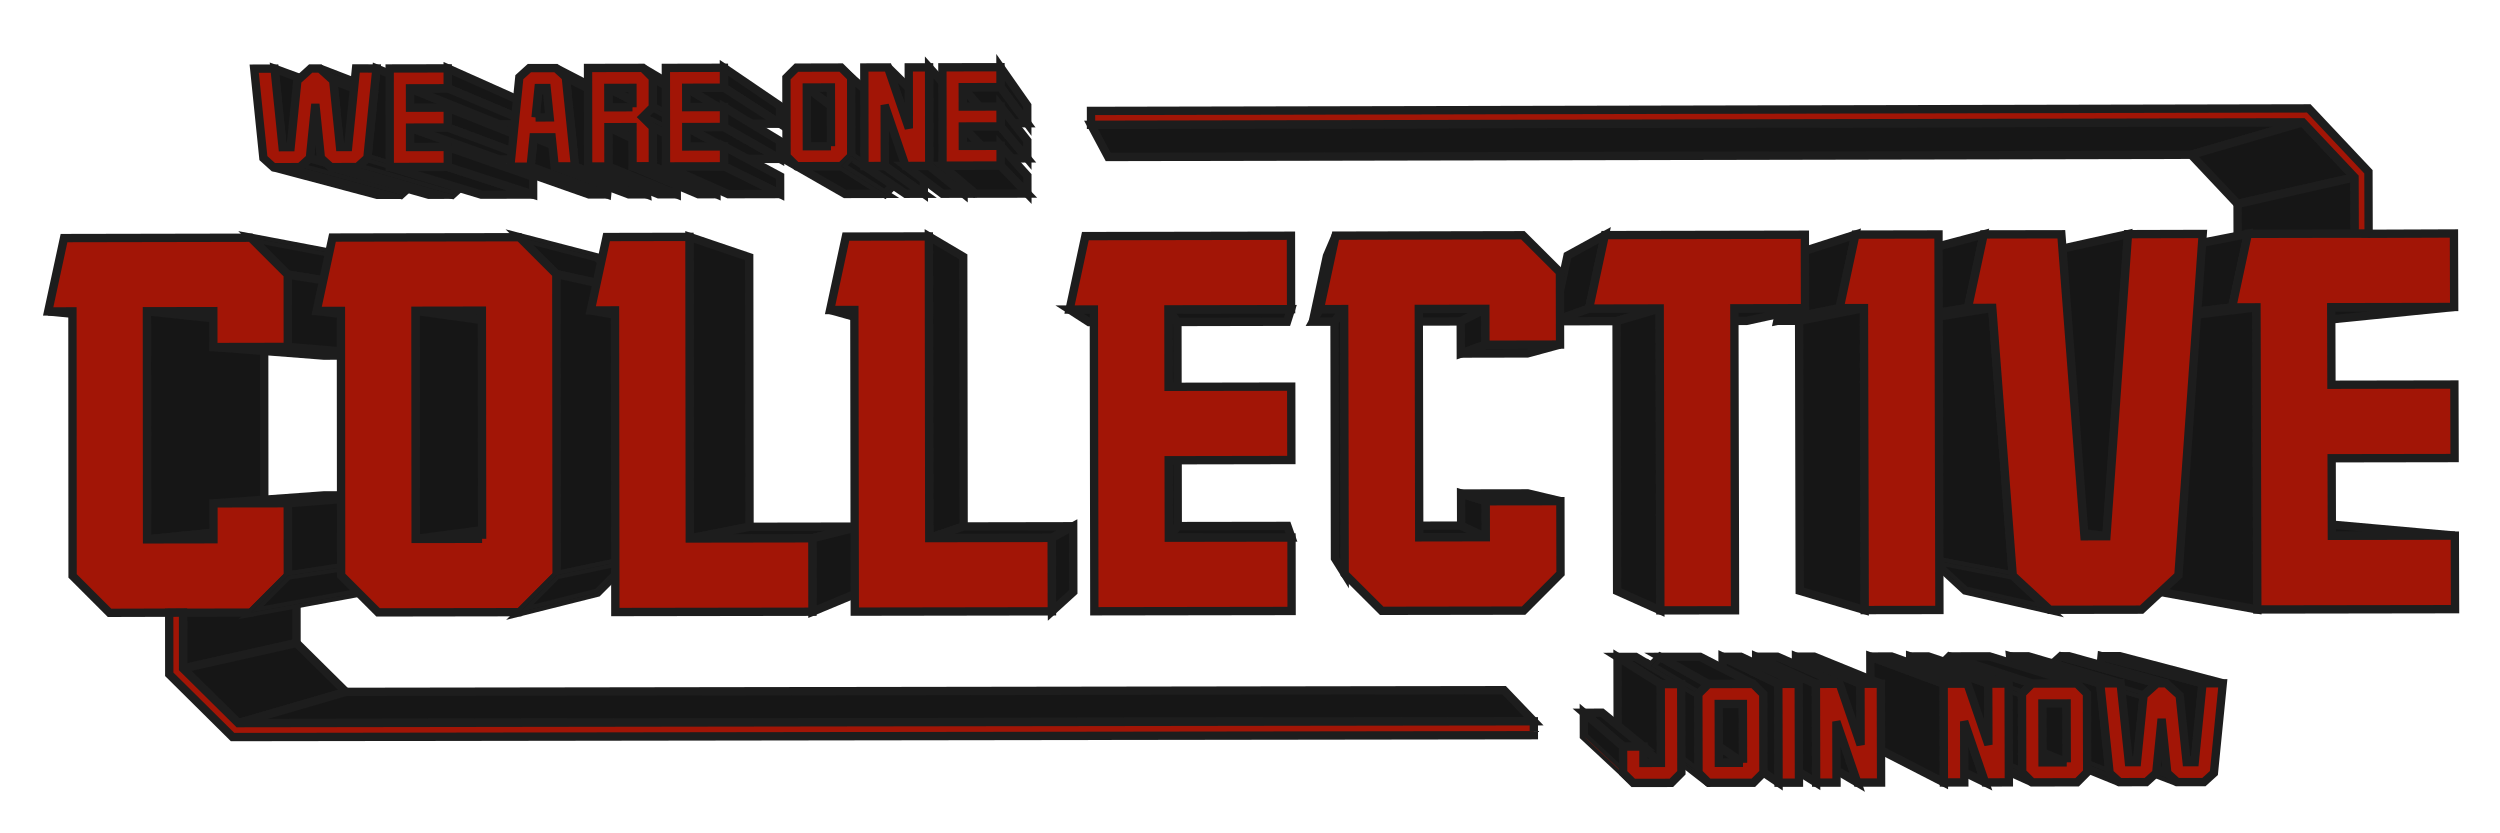 <svg class="text" version="1.1" id="Layer_1" xmlns="http://www.w3.org/2000/svg" xmlns:xlink="http://www.w3.org/1999/xlink" x="0px" y="0px"
          viewBox="0 0 900 300" style="enable-background:new 0 0 900 300;" xml:space="preserve">
       <style type="text/css">
       .text .st0 {
  fill: rgba(207, 1, 1, 0.479);
  transition: all 0.5s ease;
}

.text .st0, .st1, .st2, .st3, .st4, .st5, .st6, .st7, .st8, .st9, .st10, .st11, .st12, .st13, .st14, .st15, .st16, .st17, .st18, .st19, .st20, .st21, .st22, .st23, .st24, .st25, .st26, .st27, .st28, .st29, .st30, .st31, .st32, .st33, .st34, .st35, .st36, .st37, .st38, .st39, .st40, .st41, .st42, .st43, .st44, .st45 {
  stroke: #1d1d1d;
  stroke-width: 3;
  stroke-dasharray: 1600;
  opacity: 10;
  fill: #1d1d1d;
}
         .st0{fill:#a21506;}
         .st1{enable-background:new    ;}
         .st2{clip-path:url(#SVGID_2_);enable-background:new    ;}
         .st3{fill:#16161671;}
         .st4{clip-path:url(#SVGID_4_);enable-background:new    ;}
         .st5{clip-path:url(#SVGID_6_);enable-background:new    ;}
         .st6{fill:#a21506;}
         .st7{clip-path:url(#SVGID_8_);enable-background:new    ;}
         .st8{clip-path:url(#SVGID_10_);enable-background:new    ;}
         .st9{clip-path:url(#SVGID_12_);enable-background:new    ;}
         .st10{fill:#a21506;}
         .st11{clip-path:url(#SVGID_14_);enable-background:new    ;}
         .st12{clip-path:url(#SVGID_16_);enable-background:new    ;}
         .st13{clip-path:url(#SVGID_18_);enable-background:new    ;}
         .st14{clip-path:url(#SVGID_20_);enable-background:new    ;}
         .st15{clip-path:url(#SVGID_22_);enable-background:new    ;}
         .st16{fill:#a21506;}
         .st17{clip-path:url(#SVGID_24_);enable-background:new    ;}
         .st18{clip-path:url(#SVGID_26_);enable-background:new    ;}
         .st19{clip-path:url(#SVGID_28_);enable-background:new    ;}
         .st20{clip-path:url(#SVGID_30_);enable-background:new    ;}
         .st21{clip-path:url(#SVGID_32_);enable-background:new    ;}
         .st22{fill:#a21506;}
         .st23{clip-path:url(#SVGID_34_);enable-background:new    ;}
         .st24{clip-path:url(#SVGID_36_);enable-background:new    ;}
         .st25{clip-path:url(#SVGID_38_);enable-background:new    ;}
         .st26{clip-path:url(#SVGID_40_);enable-background:new    ;}
         .st27{clip-path:url(#SVGID_42_);enable-background:new    ;}
         .st28{clip-path:url(#SVGID_44_);enable-background:new    ;}
       </style>
       <g>
         <polygon class="st0" points="26.1,112.11 71.14,116.56 63.33,116.57 17.35,112.12 	"/>
       </g>
       <g class="st1">
         <defs>
           <path id="SVGID_1_" class="st1" d="M115.18,24.7l35.61,13.72c0.41,0.37,0.78,0.71,1.13,1.02c0.35,0.32,0.68,0.61,1.01,0.91
             c0.33,0.3,0.66,0.6,1.01,0.91c0.35,0.32,0.72,0.65,1.13,1.02l-35.1-13.26c-0.46-0.41-0.87-0.78-1.27-1.14s-0.76-0.69-1.13-1.02
             s-0.74-0.67-1.13-1.02C116.05,25.49,115.64,25.12,115.18,24.7z"/>
         </defs>
         <use xlink:href="#SVGID_1_"  style="overflow:visible;fill:#1d1d1d;"/>
         <clipPath id="SVGID_2_">
           <use xlink:href="#SVGID_1_"  style="overflow:visible;"/>
         </clipPath>
         <g class="st2">
           <path class="st3" d="M115.18,24.7l35.61,13.72c0.41,0.37,0.78,0.71,1.13,1.02c0.35,0.32,0.68,0.61,1.01,0.91
             c0.33,0.3,0.66,0.6,1.01,0.91c0.35,0.32,0.72,0.65,1.13,1.02l-35.1-13.26c-0.46-0.41-0.87-0.78-1.27-1.14s-0.76-0.69-1.13-1.02
             s-0.74-0.67-1.13-1.02C116.05,25.49,115.64,25.12,115.18,24.7"/>
         </g>
       </g>
       <g>
         <polygon class="st3" points="98.84,24.74 136.18,38.45 138.78,63.74 101.75,53.03 	"/>
       </g>
       <g>
         <polygon class="st3" points="107.97,60.18 144.34,70.13 135.82,70.15 98.44,60.2 	"/>
       </g>
       <g class="st1">
         <defs>
           <path id="SVGID_3_" class="st1" d="M111.56,56.92l35.99,10.3c-0.31,0.28-0.58,0.53-0.85,0.77c-0.26,0.24-0.51,0.46-0.76,0.69
             c-0.25,0.22-0.5,0.45-0.76,0.69c-0.26,0.24-0.54,0.49-0.85,0.77l-36.37-9.96c0.34-0.31,0.65-0.59,0.95-0.86
             c0.29-0.27,0.57-0.52,0.85-0.77s0.55-0.5,0.85-0.77C110.9,57.51,111.21,57.23,111.56,56.92z"/>
         </defs>
         <use xlink:href="#SVGID_3_"  style="overflow:visible;fill:#1d1d1d;"/>
         <clipPath id="SVGID_4_">
           <use xlink:href="#SVGID_3_"  style="overflow:visible;"/>
         </clipPath>
         <g class="st4">
           <path class="st3" d="M111.56,56.92l35.99,10.3c-0.31,0.28-0.58,0.53-0.85,0.77c-0.26,0.24-0.51,0.46-0.76,0.69
             c-0.25,0.22-0.5,0.45-0.76,0.69c-0.26,0.24-0.54,0.49-0.85,0.77l-36.37-9.96c0.34-0.31,0.65-0.59,0.95-0.86
             c0.29-0.27,0.57-0.52,0.85-0.77s0.55-0.5,0.85-0.77C110.9,57.51,111.21,57.23,111.56,56.92"/>
         </g>
       </g>
       <g>
         <polygon class="st3" points="113.53,37.47 149.31,49.84 147.55,67.22 111.56,56.92 	"/>
       </g>
       <g>
         <polygon class="st3" points="119.98,29.02 155.07,42.28 157.28,63.7 122.44,52.98 	"/>
       </g>
       <g>
         <polygon class="st3" points="135.52,24.66 168.97,38.38 166.05,67.18 132.25,56.87 	"/>
       </g>
       <g>
         <polygon class="st3" points="147.6,31.8 179.77,44.76 179.78,51 147.61,38.78 	"/>
       </g>
       <g>
         <polygon class="st3" points="76.79,112.01 116.47,116.47 95.1,116.51 52.89,112.06 	"/>
       </g>
       <g>
         <polygon class="st3" points="128.66,60.13 162.84,70.1 154.32,70.11 119.13,60.15 	"/>
       </g>
       <g class="st1">
         <defs>
           <path id="SVGID_5_" class="st1" d="M132.25,56.87l33.8,10.31c-0.31,0.28-0.58,0.53-0.85,0.77s-0.51,0.46-0.76,0.69
             c-0.25,0.22-0.5,0.45-0.76,0.69c-0.26,0.24-0.54,0.49-0.85,0.77l-34.18-9.96c0.34-0.31,0.65-0.6,0.95-0.86
             c0.29-0.27,0.57-0.52,0.85-0.77c0.28-0.25,0.55-0.5,0.85-0.77C131.6,57.47,131.91,57.19,132.25,56.87z"/>
         </defs>
         <use xlink:href="#SVGID_5_"  style="overflow:visible;fill:#1d1d1d;"/>
         <clipPath id="SVGID_6_">
           <use xlink:href="#SVGID_5_"  style="overflow:visible;"/>
         </clipPath>
         <g class="st5">
           <path class="st3" d="M132.25,56.87l33.8,10.31c-0.31,0.28-0.58,0.53-0.85,0.77s-0.51,0.46-0.76,0.69
             c-0.25,0.22-0.5,0.45-0.76,0.69c-0.26,0.24-0.54,0.49-0.85,0.77l-34.18-9.96c0.34-0.31,0.65-0.6,0.95-0.86
             c0.29-0.27,0.57-0.52,0.85-0.77c0.28-0.25,0.55-0.5,0.85-0.77C131.6,57.47,131.91,57.19,132.25,56.87"/>
         </g>
       </g>
       <g>
         <path class="st6" d="M135.52,24.66l-3.27,32.21c-0.34,0.31-0.65,0.6-0.95,0.86c-0.29,0.27-0.57,0.52-0.85,0.77
           c-0.28,0.25-0.55,0.5-0.85,0.77c-0.29,0.27-0.6,0.55-0.95,0.86l-9.53,0.02c-0.35-0.31-0.66-0.59-0.95-0.86
           c-0.3-0.27-0.57-0.52-0.85-0.77s-0.56-0.5-0.85-0.77c-0.29-0.27-0.6-0.55-0.95-0.86l-2-19.43l-1.97,19.44
           c-0.34,0.31-0.65,0.59-0.95,0.86c-0.29,0.27-0.57,0.52-0.85,0.77s-0.55,0.5-0.85,0.77c-0.29,0.27-0.6,0.55-0.95,0.86l-9.53,0.02
           c-0.35-0.31-0.66-0.59-0.95-0.86s-0.57-0.52-0.85-0.77c-0.28-0.25-0.56-0.5-0.85-0.77c-0.29-0.27-0.6-0.55-0.95-0.86l-3.31-32.2
           l7.32-0.02l2.9,28.29l2.9-0.01l2.42-23.97c0.46-0.41,0.87-0.79,1.27-1.14s0.76-0.69,1.13-1.02c0.37-0.33,0.74-0.67,1.13-1.03
           c0.39-0.36,0.8-0.73,1.26-1.15l3.31-0.01c0.46,0.41,0.87,0.79,1.27,1.14c0.39,0.35,0.76,0.69,1.13,1.02s0.74,0.67,1.13,1.02
           s0.81,0.73,1.27,1.14l2.46,23.96l2.9-0.01l2.86-28.3L135.52,24.66z"/>
       </g>
       <g>
         <polygon class="st3" points="161.17,24.61 191.9,38.33 191.91,44.74 161.17,31.77 	"/>
       </g>
       <g>
         <polygon class="st3" points="161.17,31.77 191.91,44.74 179.77,44.76 147.6,31.8 	"/>
       </g>
       <g>
         <polygon class="st3" points="147.62,45.94 179.79,57.41 179.79,63.66 147.62,52.93 	"/>
       </g>
       <g class="st1">
         <defs>
           <path id="SVGID_7_" class="st1" d="M90.28,85.58l38.25,7.26c1.16,1.16,2.19,2.19,3.16,3.16c0.97,0.97,1.88,1.87,2.78,2.78
             c0.91,0.9,1.81,1.81,2.78,2.78c0.97,0.97,2,2,3.16,3.16l-36.84-5.86c-1.3-1.3-2.45-2.45-3.54-3.53c-1.08-1.08-2.1-2.09-3.11-3.11
             c-1.01-1.01-2.03-2.02-3.11-3.11C92.73,88.03,91.58,86.88,90.28,85.58z"/>
         </defs>
         <use xlink:href="#SVGID_7_"  style="overflow:visible;fill:#1d1d1d;"/>
         <clipPath id="SVGID_8_">
           <use xlink:href="#SVGID_7_"  style="overflow:visible;"/>
         </clipPath>
         <g class="st7">
           <path class="st3" d="M90.28,85.58l38.25,7.26c1.16,1.16,2.19,2.19,3.16,3.16c0.97,0.97,1.88,1.87,2.78,2.78
             c0.91,0.9,1.81,1.81,2.78,2.78c0.97,0.97,2,2,3.16,3.16l-36.84-5.86c-1.3-1.3-2.45-2.45-3.54-3.53c-1.08-1.08-2.1-2.09-3.11-3.11
             c-1.01-1.01-2.03-2.02-3.11-3.11C92.73,88.03,91.58,86.88,90.28,85.58"/>
         </g>
       </g>
       <g>
         <polygon class="st3" points="161.18,38.75 191.92,50.98 191.92,57.38 161.19,45.91 	"/>
       </g>
       <g>
         <polygon class="st3" points="161.19,45.91 191.92,57.38 179.79,57.41 147.62,45.94 	"/>
       </g>
       <g>
         <polygon class="st3" points="161.2,60.07 191.93,70.04 173.25,70.07 140.31,60.11 	"/>
       </g>
       <g>
         <polygon class="st3" points="161.19,52.91 191.93,63.63 191.93,70.04 161.2,60.07 	"/>
       </g>
       <g>
         <polygon class="st6" points="161.17,24.61 161.17,31.77 147.6,31.8 147.61,38.78 161.18,38.75 161.19,45.91 147.62,45.94 
           147.62,52.93 161.19,52.91 161.2,60.07 140.31,60.11 140.28,24.65 	"/>
       </g>
       <g>
         <polygon class="st3" points="52.89,112.06 95.1,116.51 95.15,189.93 52.94,194.18 	"/>
       </g>
       <g>
         <polygon class="st3" points="103.6,124.88 140.44,127.98 116.48,128.02 76.8,124.93 	"/>
       </g>
       <g>
         <polygon class="st3" points="103.58,98.86 140.42,104.71 140.44,127.98 103.6,124.88 	"/>
       </g>
       <g>
         <polygon class="st3" points="196.77,31.69 223.74,44.67 221.14,44.68 193.87,31.7 	"/>
       </g>
       <g class="st1">
         <defs>
           <path id="SVGID_9_" class="st1" d="M200.08,24.52l26.61,13.74c0.31,0.28,0.59,0.53,0.85,0.76s0.51,0.46,0.76,0.68
             s0.5,0.45,0.76,0.69c0.26,0.24,0.54,0.49,0.85,0.77l-26.23-13.39c-0.35-0.31-0.66-0.59-0.95-0.86c-0.3-0.27-0.57-0.52-0.85-0.77
             s-0.56-0.5-0.85-0.77C200.74,25.11,200.43,24.83,200.08,24.52z"/>
         </defs>
         <use xlink:href="#SVGID_9_"  style="overflow:visible;fill:#1d1d1d;"/>
         <clipPath id="SVGID_10_">
           <use xlink:href="#SVGID_9_"  style="overflow:visible;"/>
         </clipPath>
         <g class="st8">
           <path class="st3" d="M200.08,24.52l26.61,13.74c0.31,0.28,0.59,0.53,0.85,0.76s0.51,0.46,0.76,0.68s0.5,0.45,0.76,0.69
             c0.26,0.24,0.54,0.49,0.85,0.77l-26.23-13.39c-0.35-0.31-0.66-0.59-0.95-0.86c-0.3-0.27-0.57-0.52-0.85-0.77s-0.56-0.5-0.85-0.77
             C200.74,25.11,200.43,24.83,200.08,24.52"/>
         </g>
       </g>
       <g>
         <polygon class="st3" points="122.76,111.93 157.57,116.4 149.75,116.41 114.02,111.94 	"/>
       </g>
       <g>
         <polygon class="st3" points="193.87,31.7 221.14,44.68 220.19,54.13 192.81,42.27 	"/>
       </g>
       <g>
         <polygon class="st3" points="198.6,49.42 225.37,60.52 219.54,60.53 192.08,49.44 	"/>
       </g>
       <g>
         <polygon class="st3" points="191.01,60.01 218.58,69.98 212.05,70 183.7,60.02 	"/>
       </g>
       <g>
         <polygon class="st3" points="192.08,49.44 219.54,60.53 218.58,69.98 191.01,60.01 	"/>
       </g>
       <g>
         <polygon class="st3" points="203.69,27.77 229.92,41.16 232.88,69.96 207,59.98 	"/>
       </g>
       <g>
         <polygon class="st3" points="219,31.65 243.61,44.63 243.62,50.87 219.01,38.63 	"/>
       </g>
       <g>
         <polygon class="st3" points="227.68,31.63 251.37,44.61 243.61,44.63 219,31.65 	"/>
       </g>
       <g class="st1">
         <defs>
           <path id="SVGID_11_" class="st1" d="M231.37,24.46l23.3,13.75c0.32,0.31,0.6,0.6,0.86,0.86c0.26,0.26,0.51,0.51,0.76,0.76
             s0.49,0.49,0.76,0.76c0.26,0.26,0.54,0.54,0.86,0.86l-22.91-13.36c-0.35-0.35-0.67-0.67-0.96-0.96c-0.3-0.29-0.57-0.57-0.85-0.85
             c-0.28-0.28-0.55-0.55-0.85-0.85C232.04,25.12,231.72,24.81,231.37,24.46z"/>
         </defs>
         <use xlink:href="#SVGID_11_"  style="overflow:visible;fill:#1d1d1d;"/>
         <clipPath id="SVGID_12_">
           <use xlink:href="#SVGID_11_"  style="overflow:visible;"/>
         </clipPath>
         <g class="st9">
           <path class="st3" d="M231.37,24.46l23.3,13.75c0.32,0.31,0.6,0.6,0.86,0.86c0.26,0.26,0.51,0.51,0.76,0.76s0.49,0.49,0.76,0.76
             c0.26,0.26,0.54,0.54,0.86,0.86l-22.91-13.36c-0.35-0.35-0.67-0.67-0.96-0.96c-0.3-0.29-0.57-0.57-0.85-0.85
             c-0.28-0.28-0.55-0.55-0.85-0.85C232.04,25.12,231.72,24.81,231.37,24.46"/>
         </g>
       </g>
       <g>
         <path class="st6" d="M203.69,27.77L207,59.98l-7.31,0.01l-1.09-10.57l-6.52,0.01l-1.07,10.57l-7.31,0.01l3.26-32.22
           c0.34-0.31,0.65-0.6,0.95-0.86c0.29-0.27,0.57-0.52,0.85-0.77s0.55-0.5,0.85-0.77c0.29-0.27,0.6-0.55,0.95-0.86l9.54-0.02
           c0.34,0.31,0.65,0.59,0.95,0.85c0.29,0.26,0.57,0.52,0.85,0.77s0.56,0.5,0.85,0.77C203.03,27.18,203.34,27.46,203.69,27.77z
            M192.81,42.27l5.06-0.01l-1.09-10.57l-2.9,0.01L192.81,42.27"/>
       </g>
       <g>
         <polygon class="st3" points="207,59.98 232.88,69.96 226.34,69.97 199.69,59.99 	"/>
       </g>
       <g>
         <polygon class="st10" points="52.94,194.18 95.15,189.93 116.53,189.9 76.85,194.14 	"/>
       </g>
       <g>
         <polygon class="st3" points="227.7,45.79 251.38,57.27 243.62,57.29 219.02,45.8 	"/>
       </g>
       <g>
         <polygon class="st3" points="234.99,28.07 257.91,41.43 257.92,50.81 235,38.56 	"/>
       </g>
       <g class="st1">
         <defs>
           <path id="SVGID_13_" class="st1" d="M235,38.56l22.91,12.25c-0.31,0.32-0.6,0.6-0.86,0.86c-0.26,0.26-0.51,0.51-0.76,0.76
             c-0.25,0.25-0.49,0.5-0.76,0.76c-0.26,0.26-0.55,0.55-0.86,0.86l-23.3-11.87c0.35-0.35,0.67-0.67,0.97-0.96
             c0.3-0.3,0.57-0.57,0.85-0.85s0.55-0.55,0.84-0.85C234.34,39.23,234.65,38.92,235,38.56z"/>
         </defs>
         <use xlink:href="#SVGID_13_"  style="overflow:visible;fill:#1d1d1d;"/>
         <clipPath id="SVGID_14_">
           <use xlink:href="#SVGID_13_"  style="overflow:visible;"/>
         </clipPath>
         <g class="st11">
           <path class="st3" d="M235,38.56l22.91,12.25c-0.31,0.32-0.6,0.6-0.86,0.86c-0.26,0.26-0.51,0.51-0.76,0.76
             c-0.25,0.25-0.49,0.5-0.76,0.76c-0.26,0.26-0.55,0.55-0.86,0.86l-23.3-11.87c0.35-0.35,0.67-0.67,0.97-0.96
             c0.3-0.3,0.57-0.57,0.85-0.85s0.55-0.55,0.84-0.85C234.34,39.23,234.65,38.92,235,38.56"/>
         </g>
       </g>
       <g>
         <polygon class="st3" points="219.03,59.95 243.64,69.94 237.1,69.95 211.72,59.97 	"/>
       </g>
       <g>
         <polygon class="st3" points="219.02,45.8 243.62,57.29 243.64,69.94 219.03,59.95 	"/>
       </g>
       <g class="st1">
         <defs>
           <path id="SVGID_15_" class="st1" d="M231.39,42.19l23.3,11.87c0.32,0.31,0.6,0.59,0.87,0.86c0.26,0.26,0.51,0.51,0.76,0.75
             s0.49,0.49,0.76,0.76c0.26,0.26,0.54,0.55,0.86,0.86l-22.91-11.48c-0.35-0.35-0.67-0.67-0.96-0.96c-0.3-0.3-0.57-0.57-0.85-0.85
             c-0.28-0.28-0.55-0.55-0.85-0.84C232.06,42.86,231.74,42.54,231.39,42.19z"/>
         </defs>
         <use xlink:href="#SVGID_15_"  style="overflow:visible;fill:#1d1d1d;"/>
         <clipPath id="SVGID_16_">
           <use xlink:href="#SVGID_15_"  style="overflow:visible;"/>
         </clipPath>
         <g class="st12">
           <path class="st3" d="M231.39,42.19l23.3,11.87c0.32,0.31,0.6,0.59,0.87,0.86c0.26,0.26,0.51,0.51,0.76,0.75s0.49,0.49,0.76,0.76
             c0.26,0.26,0.54,0.55,0.86,0.86l-22.91-11.48c-0.35-0.35-0.67-0.67-0.96-0.96c-0.3-0.3-0.57-0.57-0.85-0.85
             c-0.28-0.28-0.55-0.55-0.85-0.84C232.06,42.86,231.74,42.54,231.39,42.19"/>
         </g>
       </g>
       <g>
         <polygon class="st3" points="76.84,181.22 116.52,178.34 140.49,178.3 103.65,181.17 	"/>
       </g>
       <g>
         <polygon class="st3" points="173.49,111.83 202.92,116.31 181.53,116.35 149.56,111.88 	"/>
       </g>
       <g>
         <polygon class="st3" points="247.03,31.59 268.67,44.58 268.67,50.82 247.04,38.57 	"/>
       </g>
       <g>
         <polygon class="st10" points="60.91,220.58 102.28,213.53 106.74,213.5 65.9,220.54 	"/>
       </g>
       <g>
         <polygon class="st3" points="260.61,24.4 280.81,38.15 280.81,44.55 260.62,31.56 	"/>
       </g>
       <g>
         <polygon class="st3" points="260.62,31.56 280.81,44.55 268.67,44.58 247.03,31.59 	"/>
       </g>
       <g>
         <polygon class="st3" points="235.01,45.81 257.92,57.29 257.94,69.91 235.03,59.92 	"/>
       </g>
       <g>
         <path class="st6" d="M235,38.56c-0.35,0.35-0.67,0.67-0.96,0.96c-0.29,0.3-0.57,0.57-0.84,0.85s-0.55,0.55-0.85,0.85
           c-0.3,0.3-0.61,0.61-0.97,0.96c0.36,0.35,0.67,0.67,0.97,0.96c0.3,0.29,0.57,0.57,0.85,0.84c0.28,0.28,0.55,0.55,0.85,0.85
           c0.3,0.3,0.61,0.61,0.96,0.96l0.02,14.11l-7.31,0.01l-0.02-14.15l-8.68,0.02l0.02,14.15l-7.31,0.01l-0.04-35.47l19.69-0.04
           c0.36,0.35,0.67,0.67,0.97,0.96c0.3,0.29,0.57,0.57,0.85,0.85c0.28,0.28,0.55,0.55,0.85,0.85c0.3,0.29,0.61,0.61,0.96,0.96
           L235,38.56z M227.69,38.61l-0.01-6.98L219,31.65l0.01,6.98L227.69,38.61"/>
       </g>
       <g>
         <polygon class="st3" points="235.03,59.92 257.94,69.91 251.4,69.92 227.71,59.94 	"/>
       </g>
       <g class="st1">
         <defs>
           <path id="SVGID_17_" class="st1" d="M186.97,85.39l28.01,7.29c1.16,1.16,2.2,2.19,3.17,3.16c0.97,0.97,1.88,1.87,2.78,2.78
             c0.91,0.9,1.81,1.81,2.78,2.78c0.97,0.97,2.01,2,3.17,3.16l-26.6-5.88c-1.3-1.3-2.46-2.45-3.54-3.53c-1.09-1.08-2.1-2.09-3.11-3.1
             c-1.01-1.01-2.03-2.02-3.11-3.11C189.43,87.85,188.27,86.69,186.97,85.39z"/>
         </defs>
         <use xlink:href="#SVGID_17_"  style="overflow:visible;fill:#1d1d1d;"/>
         <clipPath id="SVGID_18_">
           <use xlink:href="#SVGID_17_"  style="overflow:visible;"/>
         </clipPath>
         <g class="st13">
           <path class="st3" d="M186.97,85.39l28.01,7.29c1.16,1.16,2.2,2.19,3.17,3.16c0.97,0.97,1.88,1.87,2.78,2.78
             c0.91,0.9,1.81,1.81,2.78,2.78c0.97,0.97,2.01,2,3.17,3.16l-26.6-5.88c-1.3-1.3-2.46-2.45-3.54-3.53c-1.09-1.08-2.1-2.09-3.11-3.1
             c-1.01-1.01-2.03-2.02-3.11-3.11C189.43,87.85,188.27,86.69,186.97,85.39"/>
         </g>
       </g>
       <g>
         <polygon class="st3" points="247.05,45.74 268.68,57.23 268.69,63.48 247.05,52.73 	"/>
       </g>
       <g>
         <polygon class="st3" points="65.9,220.54 106.74,213.5 106.75,231.48 65.91,240.66 	"/>
       </g>
       <g>
         <polygon class="st3" points="260.63,45.71 280.83,57.2 268.68,57.23 247.05,45.74 	"/>
       </g>
       <g>
         <polygon class="st3" points="260.63,38.54 280.82,50.8 280.83,57.2 260.63,45.71 	"/>
       </g>
       <g>
         <path class="st6" d="M90.28,85.58c1.3,1.3,2.45,2.45,3.54,3.53c1.08,1.08,2.1,2.09,3.11,3.11c1.01,1.01,2.03,2.02,3.11,3.11
           c1.08,1.08,2.24,2.24,3.54,3.53l0.02,26.02l-26.8,0.05l-0.01-12.92l-23.9,0.04l0.05,82.12l23.91-0.04l-0.01-12.92l26.81-0.04
           l0.02,26.03c-1.3,1.3-2.45,2.46-3.54,3.55c-1.08,1.09-2.1,2.1-3.11,3.12s-2.02,2.03-3.11,3.12c-1.08,1.09-2.24,2.25-3.54,3.55
           l-24.49,0.04l-4.98-0.02l-21.47,0.06c-1.3-1.3-2.45-2.45-3.54-3.54c-1.08-1.08-2.1-2.1-3.11-3.11c-1.01-1.01-2.03-2.02-3.11-3.11
           c-1.08-1.08-2.24-2.24-3.54-3.54l-0.05-95.22l-8.74,0.02l5.71-26.41L90.28,85.58z"/>
       </g>
       <g>
         <polygon class="st3" points="103.65,181.17 140.49,178.3 140.51,201.57 103.67,207.2 	"/>
       </g>
       <g class="st1">
         <defs>
           <path id="SVGID_19_" class="st1" d="M103.67,207.2l36.84-5.63c-1.16,1.16-2.19,2.2-3.16,3.17c-0.97,0.97-1.87,1.88-2.78,2.79
             s-1.81,1.82-2.78,2.79c-0.97,0.97-2,2.01-3.16,3.17l-38.25,7.04c1.3-1.3,2.45-2.46,3.54-3.55c1.08-1.09,2.1-2.1,3.11-3.12
             s2.02-2.03,3.11-3.12C101.22,209.66,102.37,208.5,103.67,207.2z"/>
         </defs>
         <use xlink:href="#SVGID_19_"  style="overflow:visible;fill:#1d1d1d;"/>
         <clipPath id="SVGID_20_">
           <use xlink:href="#SVGID_19_"  style="overflow:visible;"/>
         </clipPath>
         <g class="st14">
           <path class="st3" d="M103.67,207.2l36.84-5.63c-1.16,1.16-2.19,2.2-3.16,3.17c-0.97,0.97-1.87,1.88-2.78,2.79
             s-1.81,1.82-2.78,2.79c-0.97,0.97-2,2.01-3.16,3.17l-38.25,7.04c1.3-1.3,2.45-2.46,3.54-3.55c1.08-1.09,2.1-2.1,3.11-3.12
             s2.02-2.03,3.11-3.12C101.22,209.66,102.37,208.5,103.67,207.2"/>
         </g>
       </g>
       <g>
         <polygon class="st3" points="260.64,52.7 280.84,63.46 280.85,69.86 260.65,59.87 	"/>
       </g>
       <g>
         <polygon class="st3" points="260.65,59.87 280.85,69.86 262.16,69.9 239.75,59.91 	"/>
       </g>
       <g>
         <polygon class="st6" points="260.61,24.4 260.62,31.56 247.03,31.59 247.04,38.57 260.63,38.54 260.63,45.71 247.05,45.74 
           247.05,52.73 260.64,52.7 260.65,59.87 239.75,59.91 239.71,24.44 	"/>
       </g>
       <g>
         <polygon class="st3" points="299.12,31.48 315.24,44.48 307.48,44.5 290.44,31.5 	"/>
       </g>
       <g>
         <polygon class="st3" points="149.63,194.02 181.6,189.79 203,189.75 173.56,193.98 	"/>
       </g>
       <g>
         <polygon class="st3" points="200.28,98.67 226.88,104.55 226.99,201.43 200.4,207.05 	"/>
       </g>
       <g>
         <polygon class="st3" points="221.4,111.74 245.76,116.24 237.95,116.25 212.66,111.76 	"/>
       </g>
       <g class="st1">
         <defs>
           <path id="SVGID_21_" class="st1" d="M302.81,24.31l15.73,13.76c0.32,0.31,0.6,0.6,0.87,0.86c0.26,0.26,0.51,0.51,0.76,0.76
             c0.25,0.25,0.49,0.49,0.76,0.76s0.55,0.54,0.86,0.86l-15.34-13.38c-0.35-0.35-0.67-0.67-0.96-0.96s-0.57-0.57-0.85-0.85
             c-0.28-0.28-0.55-0.55-0.85-0.85C303.48,24.97,303.16,24.66,302.81,24.31z"/>
         </defs>
         <clipPath id="SVGID_22_">
           <use xlink:href="#SVGID_21_"  style="overflow:visible;"/>
         </clipPath>
         <g class="st15">
           <path class="st16" d="M302.81,24.31l15.73,13.76c0.32,0.31,0.6,0.6,0.87,0.86c0.26,0.26,0.51,0.51,0.76,0.76
             c0.25,0.25,0.49,0.49,0.76,0.76s0.55,0.54,0.86,0.86l-15.34-13.38c-0.35-0.35-0.67-0.67-0.96-0.96s-0.57-0.57-0.85-0.85
             c-0.28-0.28-0.55-0.55-0.85-0.85C303.48,24.97,303.16,24.66,302.81,24.31"/>
         </g>
       </g>
       <g>
         <polygon class="st3" points="290.44,31.5 307.48,44.5 307.5,63.4 290.47,52.64 	"/>
       </g>
       <g>
         <polygon class="st3" points="149.56,111.88 181.53,116.35 181.6,189.79 149.63,194.02 	"/>
       </g>
       <g>
         <polygon class="st3" points="65.91,240.66 106.75,231.48 124.53,249.07 85.79,260.33 	"/>
       </g>
       <g>
         <polygon class="st3" points="302.85,59.78 318.58,69.79 304.21,69.82 286.78,59.82 	"/>
       </g>
       <g>
         <path class="st6" d="M302.81,24.31c0.36,0.35,0.67,0.67,0.97,0.96c0.3,0.29,0.57,0.57,0.85,0.85c0.28,0.28,0.55,0.55,0.85,0.85
           s0.61,0.61,0.96,0.96l0.04,28.23c-0.35,0.36-0.67,0.67-0.97,0.97c-0.3,0.3-0.57,0.57-0.85,0.85c-0.28,0.28-0.55,0.55-0.85,0.85
           c-0.29,0.3-0.61,0.61-0.96,0.96l-16.07,0.03c-0.36-0.35-0.67-0.67-0.97-0.96c-0.3-0.29-0.57-0.57-0.85-0.84
           c-0.28-0.28-0.55-0.55-0.85-0.85c-0.3-0.3-0.61-0.61-0.96-0.96l-0.04-28.23c0.35-0.35,0.67-0.67,0.96-0.97
           c0.29-0.3,0.57-0.57,0.85-0.85c0.28-0.28,0.55-0.55,0.85-0.85c0.3-0.3,0.61-0.61,0.97-0.96L302.81,24.31z M299.15,52.63
           l-0.03-21.15l-8.68,0.02l0.03,21.15L299.15,52.63"/>
       </g>
       <g>
         <polygon class="st3" points="306.43,27.92 321.78,41.3 321.81,66.54 306.47,56.15 	"/>
       </g>
       <g class="st1">
         <defs>
           <path id="SVGID_23_" class="st1" d="M306.47,56.15l15.34,10.39c-0.32,0.32-0.6,0.6-0.86,0.87c-0.26,0.27-0.51,0.51-0.76,0.76
             c-0.25,0.25-0.49,0.49-0.76,0.76c-0.26,0.26-0.54,0.55-0.86,0.86l-15.72-10c0.35-0.35,0.67-0.67,0.96-0.96
             c0.29-0.3,0.57-0.57,0.85-0.85c0.28-0.28,0.55-0.55,0.85-0.85C305.8,56.83,306.12,56.51,306.47,56.15z"/>
         </defs>
         <use xlink:href="#SVGID_23_"  style="overflow:visible;fill:#1d1d1d;"/>
         <clipPath id="SVGID_24_">
           <use xlink:href="#SVGID_23_"  style="overflow:visible;"/>
         </clipPath>
         <g class="st17">
           <path class="st3" d="M306.47,56.15l15.34,10.39c-0.32,0.32-0.6,0.6-0.86,0.87c-0.26,0.27-0.51,0.51-0.76,0.76
             c-0.25,0.25-0.49,0.49-0.76,0.76c-0.26,0.26-0.54,0.55-0.86,0.86l-15.72-10c0.35-0.35,0.67-0.67,0.96-0.96
             c0.29-0.3,0.57-0.57,0.85-0.85c0.28-0.28,0.55-0.55,0.85-0.85C305.8,56.83,306.12,56.51,306.47,56.15"/>
         </g>
       </g>
       <g>
         <polygon class="st3" points="318.49,37.82 332.55,50.15 332.58,69.76 318.52,59.75 	"/>
       </g>
       <g>
         <polygon class="st3" points="319.67,24.27 333.61,38.04 340.32,57.64 327.18,46.19 	"/>
       </g>
       <g>
         <polygon class="st3" points="318.52,59.75 332.58,69.76 326.03,69.77 311.2,59.77 	"/>
       </g>
       <g>
         <polygon class="st3" points="334.47,24.24 346.84,38.01 346.89,69.73 334.52,59.72 	"/>
       </g>
       <g>
         <polygon class="st3" points="346.59,31.38 357.68,44.4 357.68,50.64 346.6,38.37 	"/>
       </g>
       <g>
         <polygon class="st3" points="360.17,24.19 369.81,37.96 369.82,44.37 360.18,31.35 	"/>
       </g>
       <g>
         <polygon class="st3" points="360.18,31.35 369.82,44.37 357.68,44.4 346.59,31.38 	"/>
       </g>
       <g>
         <polygon class="st3" points="334.52,59.72 346.89,69.73 339.26,69.75 325.99,59.74 	"/>
       </g>
       <g>
         <polygon class="st6" points="334.47,24.24 334.52,59.72 325.99,59.74 318.49,37.82 318.52,59.75 311.2,59.77 311.15,24.29 
           319.67,24.27 327.18,46.19 327.15,24.26 	"/>
       </g>
       <g>
         <polygon class="st3" points="346.61,45.53 357.69,57.05 357.7,63.3 346.62,52.53 	"/>
       </g>
       <g>
         <polygon class="st3" points="360.2,45.51 369.84,57.02 357.69,57.05 346.61,45.53 	"/>
       </g>
       <g>
         <polygon class="st3" points="360.19,38.34 369.83,50.62 369.84,57.02 360.2,45.51 	"/>
       </g>
       <g>
         <path class="st6" d="M186.97,85.39c1.3,1.3,2.46,2.45,3.54,3.54c1.09,1.08,2.1,2.09,3.11,3.11c1.01,1.01,2.03,2.02,3.11,3.1
           c1.09,1.08,2.24,2.24,3.54,3.53l0.11,108.37c-1.3,1.3-2.45,2.46-3.54,3.55c-1.08,1.09-2.1,2.1-3.11,3.12
           c-1.01,1.02-2.02,2.03-3.11,3.12c-1.08,1.09-2.24,2.25-3.54,3.55l-50.97,0.08c-1.3-1.3-2.45-2.45-3.54-3.54
           c-1.08-1.08-2.1-2.1-3.11-3.11c-1.01-1.01-2.03-2.03-3.11-3.11c-1.09-1.08-2.24-2.24-3.54-3.54l-0.08-95.24l-8.74,0.02l5.71-26.42
           l29.81-0.06l23.92-0.04L186.97,85.39z M173.56,193.98l-0.08-82.15l-23.92,0.04l0.07,82.14L173.56,193.98"/>
       </g>
       <g class="st1">
         <defs>
           <path id="SVGID_25_" class="st1" d="M200.4,207.05l26.59-5.62c-1.16,1.16-2.19,2.2-3.16,3.17s-1.87,1.88-2.78,2.79
             c-0.91,0.91-1.81,1.82-2.78,2.79c-0.97,0.97-2,2.01-3.16,3.17l-28,7.03c1.3-1.3,2.45-2.46,3.54-3.55c1.08-1.09,2.1-2.1,3.11-3.12
             c1.01-1.02,2.02-2.03,3.11-3.12C197.94,209.51,199.1,208.35,200.4,207.05z"/>
         </defs>
         <use xlink:href="#SVGID_25_"  style="overflow:visible;fill:#1d1d1d;"/>
         <clipPath id="SVGID_26_">
           <use xlink:href="#SVGID_25_"  style="overflow:visible;"/>
         </clipPath>
         <g class="st18">
           <path class="st3" d="M200.4,207.05l26.59-5.62c-1.16,1.16-2.19,2.2-3.16,3.17s-1.87,1.88-2.78,2.79
             c-0.91,0.91-1.81,1.82-2.78,2.79c-0.97,0.97-2,2.01-3.16,3.17l-28,7.03c1.3-1.3,2.45-2.46,3.54-3.55c1.08-1.09,2.1-2.1,3.11-3.12
             c1.01-1.02,2.02-2.03,3.11-3.12C197.94,209.51,199.1,208.35,200.4,207.05"/>
         </g>
       </g>
       <g>
         <polygon class="st3" points="307.57,111.58 322.8,116.09 314.98,116.11 298.83,111.6 	"/>
       </g>
       <g>
         <polygon class="st3" points="360.21,52.5 369.85,63.28 369.86,69.69 360.22,59.67 	"/>
       </g>
       <g>
         <polygon class="st6" points="360.17,24.19 360.18,31.35 346.59,31.38 346.6,38.37 360.19,38.34 360.2,45.51 346.61,45.53 
           346.62,52.53 360.21,52.5 360.22,59.67 339.31,59.71 339.26,24.23 	"/>
       </g>
       <g>
         <polygon class="st3" points="360.22,59.67 369.86,69.69 351.17,69.72 339.31,59.71 	"/>
       </g>
       <g>
         <polygon class="st3" points="248.2,85.27 269.71,92.57 269.83,189.64 248.32,193.86 	"/>
       </g>
       <g>
         <polygon class="st3" points="248.32,193.86 269.83,189.64 309.28,189.58 292.45,193.79 	"/>
       </g>
       <g>
         <polygon class="st3" points="393.79,111.42 399.87,115.95 392.05,115.96 385.04,111.44 	"/>
       </g>
       <g>
         <polygon class="st3" points="292.45,193.79 309.28,189.58 309.31,213.2 292.48,220.22 	"/>
       </g>
       <g>
         <polygon class="st6" points="248.2,85.27 248.32,193.86 292.45,193.79 292.48,220.22 221.52,220.33 221.4,111.74 212.66,111.76 
           218.37,85.33 	"/>
       </g>
       <g>
         <polygon class="st3" points="334.38,85.11 346.76,92.43 346.9,189.52 334.53,193.72 	"/>
       </g>
       <g>
         <polygon class="st3" points="420.63,111.37 423.87,115.91 423.91,140.83 420.68,139.26 	"/>
       </g>
       <g>
         <polygon class="st3" points="334.53,193.72 346.9,189.52 386.35,189.45 378.67,193.65 	"/>
       </g>
       <g>
         <polygon class="st3" points="464.79,111.29 463.34,115.83 423.87,115.91 420.63,111.37 	"/>
       </g>
       <g>
         <polygon class="st3" points="475.15,111.27 472.6,115.82 477.69,92.17 480.84,84.82 	"/>
       </g>
       <g>
         <polygon class="st3" points="483.91,111.25 480.43,115.8 472.6,115.82 475.15,111.27 	"/>
       </g>
       <g>
         <polygon class="st6" points="334.38,85.11 334.53,193.72 378.67,193.65 378.71,220.08 307.72,220.19 307.57,111.58 298.83,111.6 
           304.52,85.17 	"/>
       </g>
       <g>
         <polygon class="st3" points="378.67,193.65 386.35,189.45 386.39,213.08 378.71,220.08 	"/>
       </g>
       <g>
         <polygon class="st3" points="420.72,165.69 423.95,164.46 423.99,189.39 420.77,193.58 	"/>
       </g>
       <g>
         <polygon class="st3" points="534.74,111.16 525.86,115.72 504.44,115.76 510.77,111.2 	"/>
       </g>
       <g>
         <polygon class="st3" points="420.77,193.58 423.99,189.39 463.47,189.33 464.94,193.51 	"/>
       </g>
       <g>
         <polygon class="st3" points="534.76,124.09 525.89,127.28 525.86,115.72 534.74,111.16 	"/>
       </g>
       <g>
         <polygon class="st3" points="572.06,111.09 559.22,115.66 564.31,92.01 577.75,84.64 	"/>
       </g>
       <g>
         <polygon class="st6" points="420.59,84.94 464.74,84.86 464.79,111.29 420.63,111.37 420.68,139.26 464.84,139.18 464.89,165.61 
           420.72,165.69 420.77,193.58 464.94,193.51 464.98,219.95 393.96,220.06 393.79,111.42 385.04,111.44 390.73,85 	"/>
       </g>
       <g>
         <polygon class="st3" points="561.63,124.04 549.9,127.23 525.89,127.28 534.76,124.09 	"/>
       </g>
       <g>
         <polygon class="st3" points="484.09,206.59 480.59,201.02 480.43,115.8 483.91,111.25 	"/>
       </g>
       <g>
         <polygon class="st3" points="597.49,111.04 581.96,115.61 559.22,115.66 572.06,111.09 	"/>
       </g>
       <g>
         <polygon class="st3" points="510.93,193.43 504.58,189.26 526.01,189.22 534.9,193.39 	"/>
       </g>
       <g>
         <polygon class="st3" points="534.9,193.39 526.01,189.22 525.98,177.66 534.88,180.45 	"/>
       </g>
       <g>
         <polygon class="st3" points="534.88,180.45 525.98,177.66 550.01,177.62 561.76,180.41 	"/>
       </g>
       <g>
         <polygon class="st3" points="662.27,110.92 639.85,115.51 644.93,91.85 667.95,84.46 	"/>
       </g>
       <g>
         <polygon class="st3" points="649.81,110.94 628.72,115.53 605.98,115.57 624.37,110.99 	"/>
       </g>
       <g>
         <path class="st6" d="M548.23,84.69c1.3,1.3,2.46,2.45,3.55,3.54c1.09,1.08,2.11,2.1,3.12,3.11c1.02,1.01,2.03,2.03,3.12,3.11
           c1.09,1.08,2.25,2.24,3.55,3.54l0.05,26.06l-26.87,0.05l-0.03-12.93l-23.96,0.04l0.16,82.23l23.97-0.04l-0.03-12.94l26.88-0.04
           l0.05,26.06c-1.3,1.3-2.46,2.46-3.54,3.55s-2.1,2.11-3.11,3.12c-1.01,1.02-2.03,2.03-3.11,3.12c-1.08,1.09-2.24,2.25-3.54,3.55
           l-51.07,0.08c-1.3-1.3-2.46-2.46-3.55-3.54c-1.09-1.08-2.11-2.1-3.12-3.11c-1.02-1.01-2.03-2.03-3.12-3.11
           c-1.09-1.08-2.25-2.24-3.55-3.54l-0.18-95.34l-8.77,0.02l5.69-26.45L548.23,84.69z"/>
       </g>
       <g>
         <polygon class="st3" points="671.03,110.91 647.68,115.49 639.85,115.51 662.27,110.92 	"/>
       </g>
       <g>
         <polygon class="st3" points="85.79,260.33 124.53,249.07 541.45,248.45 552.18,259.66 	"/>
       </g>
       <g>
         <polygon class="st6" points="65.9,220.54 65.91,240.66 85.79,260.33 552.18,259.66 552.19,264.67 83.73,265.34 60.93,242.75 
           60.91,220.58 	"/>
       </g>
       <g>
         <polygon class="st3" points="597.73,219.74 582.16,212.77 581.96,115.61 597.49,111.04 	"/>
       </g>
       <g>
         <polygon class="st3" points="708.45,110.84 681.13,115.43 686.21,91.77 714.14,84.37 	"/>
       </g>
       <g>
         <polygon class="st3" points="717.21,110.82 688.96,115.42 681.13,115.43 708.45,110.84 	"/>
       </g>
       <g>
         <polygon class="st6" points="649.75,84.5 649.81,110.94 624.37,110.99 624.61,219.7 597.73,219.74 597.49,111.04 572.06,111.09 
           577.75,84.64 	"/>
       </g>
       <g>
         <polygon class="st3" points="618.8,274.62 600.99,261.82 608.76,261.81 627.49,274.61 	"/>
       </g>
       <g>
         <polygon class="st3" points="669.82,268.16 646.59,256.05 646.55,236.4 669.77,246.17 	"/>
       </g>
       <g>
         <polygon class="st3" points="668.65,281.73 645.54,268.18 638.8,248.54 661.1,259.77 	"/>
       </g>
       <g>
         <polygon class="st3" points="653.81,281.75 632.28,268.2 632.21,236.42 653.73,246.2 	"/>
       </g>
       <g>
         <polygon class="st3" points="640.28,281.77 620.19,268.21 620.12,236.44 640.2,246.22 	"/>
       </g>
       <g>
         <polygon class="st3" points="627.49,274.61 608.76,261.81 608.72,242.87 627.45,253.42 	"/>
       </g>
       <g>
         <polygon class="st3" points="611.47,278.19 594.44,265.01 594.39,239.72 611.41,249.89 	"/>
       </g>
       <g>
         <polygon class="st3" points="597.89,246.28 582.31,236.49 588.86,236.48 605.23,246.27 	"/>
       </g>
       <g>
         <polygon class="st3" points="591.67,274.66 576.75,261.86 582.36,261.85 597.96,274.65 	"/>
       </g>
       <g class="st1">
         <defs>
           <path id="SVGID_27_" class="st1" d="M615.1,281.81l-17.42-13.56c-0.32-0.32-0.6-0.6-0.86-0.86c-0.26-0.26-0.51-0.51-0.76-0.76
             s-0.49-0.49-0.76-0.76c-0.26-0.26-0.55-0.54-0.86-0.86l17.03,13.18c0.35,0.35,0.67,0.67,0.97,0.96c0.3,0.29,0.57,0.57,0.85,0.85
             c0.28,0.28,0.55,0.55,0.85,0.85S614.75,281.45,615.1,281.81z"/>
         </defs>
         <use xlink:href="#SVGID_27_"  style="overflow:visible;fill:#1d1d1d;"/>
         <clipPath id="SVGID_28_">
           <use xlink:href="#SVGID_27_"  style="overflow:visible;"/>
         </clipPath>
         <g class="st19">
           <path class="st3" d="M615.1,281.81l-17.42-13.56c-0.32-0.32-0.6-0.6-0.86-0.86c-0.26-0.26-0.51-0.51-0.76-0.76
             s-0.49-0.49-0.76-0.76c-0.26-0.26-0.55-0.54-0.86-0.86l17.03,13.18c0.35,0.35,0.67,0.67,0.97,0.96c0.3,0.29,0.57,0.57,0.85,0.85
             c0.28,0.28,0.55,0.55,0.85,0.85S614.75,281.45,615.1,281.81"/>
         </g>
       </g>
       <g>
         <polygon class="st3" points="597.96,274.65 582.36,261.85 582.31,236.49 597.89,246.28 	"/>
       </g>
       <g>
         <polygon class="st3" points="584.33,268.77 570.18,256.59 576.74,256.58 591.66,268.76 	"/>
       </g>
       <g class="st1">
         <defs>
           <path id="SVGID_29_" class="st1" d="M611.41,249.89l-17.02-10.17c0.32-0.32,0.6-0.6,0.86-0.86s0.51-0.51,0.76-0.76
             s0.49-0.5,0.76-0.76s0.54-0.55,0.86-0.86l17.41,9.79c-0.35,0.35-0.67,0.67-0.96,0.97c-0.29,0.3-0.57,0.57-0.85,0.85
             c-0.28,0.28-0.55,0.55-0.85,0.85C612.08,249.22,611.76,249.54,611.41,249.89z"/>
         </defs>
         <use xlink:href="#SVGID_29_"  style="overflow:visible;fill:#1d1d1d;"/>
         <clipPath id="SVGID_30_">
           <use xlink:href="#SVGID_29_"  style="overflow:visible;"/>
         </clipPath>
         <g class="st20">
           <path class="st3" d="M611.41,249.89l-17.02-10.17c0.32-0.32,0.6-0.6,0.86-0.86s0.51-0.51,0.76-0.76s0.49-0.5,0.76-0.76
             s0.54-0.55,0.86-0.86l17.41,9.79c-0.35,0.35-0.67,0.67-0.96,0.97c-0.29,0.3-0.57,0.57-0.85,0.85c-0.28,0.28-0.55,0.55-0.85,0.85
             C612.08,249.22,611.76,249.54,611.41,249.89"/>
         </g>
       </g>
       <g>
         <polygon class="st3" points="584.35,278.22 570.2,265.04 570.18,256.59 584.33,268.77 	"/>
       </g>
       <g class="st1">
         <defs>
           <path id="SVGID_31_" class="st1" d="M587.98,281.85l-14.53-13.56c-0.32-0.32-0.6-0.6-0.86-0.86c-0.26-0.26-0.51-0.51-0.76-0.76
             c-0.25-0.25-0.49-0.49-0.76-0.76c-0.26-0.26-0.55-0.55-0.86-0.86l14.15,13.18c0.35,0.36,0.67,0.67,0.97,0.97
             c0.3,0.3,0.57,0.57,0.85,0.85c0.28,0.28,0.55,0.55,0.85,0.85C587.31,281.18,587.62,281.49,587.98,281.85z"/>
         </defs>
         <clipPath id="SVGID_32_">
           <use xlink:href="#SVGID_31_"  style="overflow:visible;"/>
         </clipPath>
         <g class="st21">
           <path class="st22" d="M587.98,281.85l-14.53-13.56c-0.32-0.32-0.6-0.6-0.86-0.86c-0.26-0.26-0.51-0.51-0.76-0.76
             c-0.25-0.25-0.49-0.49-0.76-0.76c-0.26-0.26-0.55-0.55-0.86-0.86l14.15,13.18c0.35,0.36,0.67,0.67,0.97,0.97
             c0.3,0.3,0.57,0.57,0.85,0.85c0.28,0.28,0.55,0.55,0.85,0.85C587.31,281.18,587.62,281.49,587.98,281.85"/>
         </g>
       </g>
       <g>
         <polygon class="st3" points="828.99,44.03 788.86,55.72 398.96,56.51 392.77,44.93 	"/>
       </g>
       <g>
         <polygon class="st3" points="615.02,246.25 597.62,236.47 612.03,236.45 631.14,246.23 	"/>
       </g>
       <g>
         <path class="st6" d="M605.23,246.27l0.07,31.92c-0.35,0.36-0.67,0.67-0.96,0.97c-0.29,0.3-0.57,0.57-0.85,0.85
           c-0.28,0.28-0.55,0.55-0.85,0.85s-0.61,0.61-0.96,0.97l-13.71,0.02c-0.35-0.35-0.67-0.67-0.97-0.96c-0.3-0.3-0.57-0.57-0.85-0.85
           c-0.28-0.28-0.55-0.55-0.85-0.85c-0.3-0.3-0.61-0.61-0.97-0.97l-0.02-9.45l7.33-0.01l0.01,5.9l6.28-0.01l-0.06-28.37L605.23,246.27
           z"/>
       </g>
       <g>
         <polygon class="st3" points="671.29,219.63 647.9,212.67 647.68,115.49 671.03,110.91 	"/>
       </g>
       <g>
         <polygon class="st3" points="640.2,246.22 620.12,236.44 626.68,236.43 647.54,246.21 	"/>
       </g>
       <g>
         <polygon class="st3" points="653.73,246.2 632.21,236.42 639.86,236.41 662.28,246.18 	"/>
       </g>
       <g>
         <polygon class="st3" points="847.63,63.82 805.52,73.41 788.86,55.72 828.99,44.03 	"/>
       </g>
       <g>
         <path class="st6" d="M631.14,246.23c0.35,0.35,0.67,0.67,0.97,0.96c0.3,0.3,0.57,0.57,0.85,0.85c0.28,0.28,0.55,0.55,0.85,0.85
           c0.3,0.3,0.61,0.61,0.97,0.96l0.06,28.3c-0.35,0.35-0.67,0.67-0.96,0.97c-0.29,0.3-0.57,0.57-0.85,0.85
           c-0.28,0.28-0.55,0.55-0.85,0.85c-0.29,0.3-0.61,0.61-0.96,0.97l-16.12,0.02c-0.35-0.35-0.67-0.67-0.97-0.96s-0.57-0.57-0.85-0.85
           c-0.28-0.28-0.55-0.55-0.85-0.85c-0.3-0.29-0.61-0.61-0.97-0.96l-0.06-28.3c0.35-0.35,0.67-0.67,0.96-0.97
           c0.29-0.3,0.57-0.57,0.85-0.85c0.28-0.28,0.55-0.55,0.85-0.85c0.29-0.3,0.61-0.61,0.96-0.97L631.14,246.23z M627.49,274.61
           l-0.05-21.19l-8.7,0.01l0.05,21.19L627.49,274.61"/>
       </g>
       <g>
         <polygon class="st3" points="847.69,84.18 805.57,91.6 805.52,73.41 847.63,63.82 	"/>
       </g>
       <g>
         <polygon class="st0" points="852.7,84.11 810.05,91.55 805.57,91.6 847.69,84.18 	"/>
       </g>
       <g>
         <polygon class="st3" points="803.56,110.66 766.13,115.27 771.2,91.61 809.23,84.19 	"/>
       </g>
       <g>
         <polygon class="st10" points="750.41,193.03 718.62,188.9 725.68,188.89 758.31,193.02 	"/>
       </g>
       <g>
         <polygon class="st3" points="724.59,207.19 695.55,201.55 688.96,115.42 717.21,110.82 	"/>
       </g>
       <g class="st1">
         <defs>
           <path id="SVGID_33_" class="st1" d="M737.92,219.53l-30.46-6.95c-1.15-1.06-2.18-2.01-3.15-2.91c-0.97-0.9-1.89-1.75-2.81-2.6
             c-0.92-0.85-1.83-1.7-2.8-2.6s-2-1.86-3.15-2.92l29.05,5.64c1.28,1.19,2.43,2.26,3.52,3.26c1.09,1.01,2.11,1.96,3.14,2.91
             s2.05,1.9,3.14,2.9C735.48,217.27,736.64,218.34,737.92,219.53z"/>
         </defs>
         <use xlink:href="#SVGID_33_"  style="overflow:visible;fill:#1d1d1d;"/>
         <clipPath id="SVGID_34_">
           <use xlink:href="#SVGID_33_"  style="overflow:visible;"/>
         </clipPath>
         <g class="st23">
           <path class="st3" d="M737.92,219.53l-30.46-6.95c-1.15-1.06-2.18-2.01-3.15-2.91c-0.97-0.9-1.89-1.75-2.81-2.6
             c-0.92-0.85-1.83-1.7-2.8-2.6s-2-1.86-3.15-2.92l29.05,5.64c1.28,1.19,2.43,2.26,3.52,3.26c1.09,1.01,2.11,1.96,3.14,2.91
             s2.05,1.9,3.14,2.9C735.48,217.27,736.64,218.34,737.92,219.53"/>
         </g>
       </g>
       <g>
         <polygon class="st6" points="697.86,84.4 698.19,219.59 671.29,219.63 671.03,110.91 662.27,110.92 667.95,84.46 	"/>
       </g>
       <g>
         <polygon class="st3" points="735.32,274.46 705.13,261.67 712.92,261.66 744.03,274.45 	"/>
       </g>
       <g class="st1">
         <defs>
           <path id="SVGID_35_" class="st1" d="M783.82,281.58l-35.35-13.54c-0.31-0.28-0.59-0.53-0.85-0.77c-0.26-0.24-0.51-0.46-0.76-0.69
             c-0.25-0.22-0.5-0.45-0.76-0.69c-0.26-0.24-0.54-0.49-0.85-0.77l34.96,13.2c0.35,0.31,0.66,0.6,0.95,0.86s0.58,0.52,0.85,0.77
             s0.56,0.5,0.85,0.77S783.47,281.26,783.82,281.58z"/>
         </defs>
         <use xlink:href="#SVGID_35_"  style="overflow:visible;fill:#1d1d1d;"/>
         <clipPath id="SVGID_36_">
           <use xlink:href="#SVGID_35_"  style="overflow:visible;"/>
         </clipPath>
         <g class="st24">
           <path class="st3" d="M783.82,281.58l-35.35-13.54c-0.31-0.28-0.59-0.53-0.85-0.77c-0.26-0.24-0.51-0.46-0.76-0.69
             c-0.25-0.22-0.5-0.45-0.76-0.69c-0.26-0.24-0.54-0.49-0.85-0.77l34.96,13.2c0.35,0.31,0.66,0.6,0.95,0.86s0.58,0.52,0.85,0.77
             s0.56,0.5,0.85,0.77S783.47,281.26,783.82,281.58"/>
         </g>
       </g>
       <g>
         <polygon class="st3" points="766.35,274.41 732.86,261.63 735.47,261.63 769.27,274.41 	"/>
       </g>
       <g>
         <polygon class="st3" points="790.05,274.38 754.04,261.6 756.56,236.23 792.87,245.99 	"/>
       </g>
       <g>
         <polygon class="st3" points="787.14,274.39 751.44,261.61 754.04,261.6 790.05,274.38 	"/>
       </g>
       <g>
         <polygon class="st3" points="780.2,278.32 745.24,265.12 743.41,247.7 778.16,258.82 	"/>
       </g>
       <g>
         <polygon class="st3" points="769.27,274.41 735.47,261.63 737.61,240.15 771.66,250.38 	"/>
       </g>
       <g>
         <polygon class="st3" points="759.42,278.35 726.67,265.15 723.64,236.28 756.03,246.05 	"/>
       </g>
       <g class="st1">
         <defs>
           <path id="SVGID_37_" class="st1" d="M763.04,281.6l-33.14-13.54c-0.31-0.28-0.59-0.53-0.85-0.77c-0.26-0.24-0.51-0.46-0.76-0.69
             c-0.25-0.22-0.5-0.45-0.76-0.69c-0.26-0.24-0.54-0.49-0.85-0.77l32.75,13.2c0.35,0.31,0.66,0.6,0.95,0.86
             c0.3,0.27,0.57,0.52,0.85,0.77c0.28,0.25,0.56,0.5,0.85,0.77S762.69,281.29,763.04,281.6z"/>
         </defs>
         <use xlink:href="#SVGID_37_"  style="overflow:visible;fill:#1d1d1d;"/>
         <clipPath id="SVGID_38_">
           <use xlink:href="#SVGID_37_"  style="overflow:visible;"/>
         </clipPath>
         <g class="st25">
           <path class="st3" d="M763.04,281.6l-33.14-13.54c-0.31-0.28-0.59-0.53-0.85-0.77c-0.26-0.24-0.51-0.46-0.76-0.69
             c-0.25-0.22-0.5-0.45-0.76-0.69c-0.26-0.24-0.54-0.49-0.85-0.77l32.75,13.2c0.35,0.31,0.66,0.6,0.95,0.86
             c0.3,0.27,0.57,0.52,0.85,0.77c0.28,0.25,0.56,0.5,0.85,0.77S762.69,281.29,763.04,281.6"/>
         </g>
       </g>
       <g>
         <polygon class="st3" points="744.03,274.45 712.92,261.66 712.87,242.72 743.98,253.25 	"/>
       </g>
       <g>
         <polygon class="st3" points="727.99,278.03 698.58,264.86 698.52,239.56 727.92,249.72 	"/>
       </g>
       <g>
         <polygon class="st3" points="715.82,268.1 687.7,255.99 687.65,236.33 715.76,246.11 	"/>
       </g>
       <g class="st1">
         <defs>
           <path id="SVGID_39_" class="st1" d="M731.63,281.65l-29.8-13.55c-0.32-0.32-0.6-0.6-0.87-0.86c-0.27-0.26-0.51-0.51-0.76-0.76
             s-0.5-0.49-0.76-0.76c-0.27-0.26-0.55-0.54-0.87-0.86l29.41,13.16c0.35,0.35,0.67,0.67,0.97,0.96c0.3,0.3,0.58,0.57,0.85,0.85
             c0.28,0.28,0.56,0.55,0.85,0.85C730.96,280.98,731.28,281.29,731.63,281.65z"/>
         </defs>
         <use xlink:href="#SVGID_39_"  style="overflow:visible;fill:#1d1d1d;"/>
         <clipPath id="SVGID_40_">
           <use xlink:href="#SVGID_39_"  style="overflow:visible;"/>
         </clipPath>
         <g class="st26">
           <path class="st3" d="M731.63,281.65l-29.8-13.55c-0.32-0.32-0.6-0.6-0.87-0.86c-0.27-0.26-0.51-0.51-0.76-0.76
             s-0.5-0.49-0.76-0.76c-0.27-0.26-0.55-0.54-0.87-0.86l29.41,13.16c0.35,0.35,0.67,0.67,0.97,0.96c0.3,0.3,0.58,0.57,0.85,0.85
             c0.28,0.28,0.56,0.55,0.85,0.85C730.96,280.98,731.28,281.29,731.63,281.65"/>
         </g>
       </g>
       <g>
         <polygon class="st3" points="714.65,281.67 686.65,268.12 679.91,248.48 707.1,259.7 	"/>
       </g>
       <g>
         <polygon class="st3" points="699.8,281.69 673.39,268.14 673.31,236.36 699.72,246.13 	"/>
       </g>
       <g>
         <polygon class="st3" points="669.77,246.17 646.55,236.4 653.11,236.39 677.11,246.16 	"/>
       </g>
       <g>
         <polygon class="st3" points="812.33,110.64 773.97,115.26 766.13,115.27 803.56,110.66 	"/>
       </g>
       <g>
         
           <rect x="640.24" y="246.21" transform="matrix(1 -2.302234e-03 2.302234e-03 1 -0.606 1.483)" class="st6" width="7.34" height="35.56"/>
       </g>
       <g>
         <polygon class="st6" points="831.15,39.02 852.64,61.84 852.7,84.11 847.69,84.18 847.63,63.82 828.99,44.03 392.77,44.93 
           392.76,39.93 	"/>
       </g>
       <g>
         <polygon class="st3" points="758.31,193.02 725.68,188.89 732.63,91.69 766.08,84.27 	"/>
       </g>
       <g>
         <polygon class="st3" points="699.72,246.13 673.31,236.36 680.96,236.34 708.27,246.12 	"/>
       </g>
       <g>
         <polygon class="st6" points="677.11,246.16 677.19,281.72 668.65,281.73 661.1,259.77 661.15,281.74 653.81,281.75 653.73,246.2 
           662.28,246.18 669.82,268.16 669.77,246.17 	"/>
       </g>
       <g class="st1">
         <defs>
           <path id="SVGID_41_" class="st1" d="M727.92,249.72l-29.4-10.16c0.32-0.32,0.6-0.6,0.86-0.86c0.26-0.27,0.51-0.51,0.76-0.76
             c0.25-0.25,0.49-0.5,0.76-0.76c0.26-0.27,0.55-0.55,0.86-0.86l29.79,9.77c-0.35,0.35-0.67,0.67-0.96,0.97
             c-0.3,0.3-0.57,0.57-0.85,0.85s-0.55,0.56-0.85,0.85C728.59,249.05,728.27,249.37,727.92,249.72z"/>
         </defs>
         <use xlink:href="#SVGID_41_"  style="overflow:visible;fill:#1d1d1d;"/>
         <clipPath id="SVGID_42_">
           <use xlink:href="#SVGID_41_"  style="overflow:visible;"/>
         </clipPath>
         <g class="st27">
           <path class="st3" d="M727.92,249.72l-29.4-10.16c0.32-0.32,0.6-0.6,0.86-0.86c0.26-0.27,0.51-0.51,0.76-0.76
             c0.25-0.25,0.49-0.5,0.76-0.76c0.26-0.27,0.55-0.55,0.86-0.86l29.79,9.77c-0.35,0.35-0.67,0.67-0.96,0.97
             c-0.3,0.3-0.57,0.57-0.85,0.85s-0.55,0.56-0.85,0.85C728.59,249.05,728.27,249.37,727.92,249.72"/>
         </g>
       </g>
       <g>
         <polygon class="st3" points="715.76,246.11 687.65,236.33 694.21,236.32 723.1,246.09 	"/>
       </g>
       <g>
         <polygon class="st3" points="883.5,110.51 837.57,115.14 798.02,115.21 839.24,110.59 	"/>
       </g>
       <g>
         <polygon class="st3" points="839.47,192.9 798.22,188.78 837.78,188.71 883.74,192.82 	"/>
       </g>
       <g>
         <polygon class="st3" points="812.63,219.41 774.23,212.47 773.97,115.26 812.33,110.64 	"/>
       </g>
       <g>
         <path class="st6" d="M792.98,84.22l-8.75,122.88c-1.28,1.19-2.43,2.26-3.51,3.28c-1.09,1.01-2.11,1.96-3.13,2.92
           s-2.04,1.9-3.13,2.91c-1.09,1.01-2.23,2.08-3.51,3.27l-14.52,0.02l-3.99,0.01l-14.52,0.02c-1.28-1.19-2.44-2.25-3.53-3.26
           c-1.09-1.01-2.12-1.96-3.14-2.9s-2.05-1.9-3.14-2.91c-1.09-1.01-2.24-2.08-3.52-3.26l-7.38-96.37l-8.76,0.02l5.68-26.46l27.95-0.05
           l8.32,108.72l7.91-0.01l7.77-108.75L792.98,84.22z"/>
       </g>
       <g>
         <polygon class="st3" points="731.54,246.08 701.76,236.31 716.17,236.29 747.67,246.06 	"/>
       </g>
       <g>
         <polygon class="st6" points="723.1,246.09 723.19,281.66 714.65,281.67 707.1,259.7 707.15,281.68 699.8,281.69 699.72,246.13 
           708.27,246.12 715.82,268.1 715.76,246.11 	"/>
       </g>
       <g class="st1">
         <defs>
           <path id="SVGID_43_" class="st1" d="M771.66,250.38l-34.05-10.23c0.41-0.37,0.78-0.71,1.13-1.03s0.68-0.62,1.01-0.92
             c0.33-0.3,0.66-0.6,1.01-0.92s0.72-0.66,1.13-1.03l34.56,9.76c-0.46,0.42-0.87,0.79-1.27,1.15c-0.39,0.36-0.76,0.69-1.14,1.03
             s-0.74,0.67-1.14,1.03S772.12,249.96,771.66,250.38z"/>
         </defs>
         <use xlink:href="#SVGID_43_"  style="overflow:visible;fill:#1d1d1d;"/>
         <clipPath id="SVGID_44_">
           <use xlink:href="#SVGID_43_"  style="overflow:visible;"/>
         </clipPath>
         <g class="st28">
           <path class="st3" d="M771.66,250.38l-34.05-10.23c0.41-0.37,0.78-0.71,1.13-1.03s0.68-0.62,1.01-0.92c0.33-0.3,0.66-0.6,1.01-0.92
             s0.72-0.66,1.13-1.03l34.56,9.76c-0.46,0.42-0.87,0.79-1.27,1.15c-0.39,0.36-0.76,0.69-1.14,1.03s-0.74,0.67-1.14,1.03
             S772.12,249.96,771.66,250.38"/>
         </g>
       </g>
       <g>
         <polygon class="st3" points="756.03,246.05 723.64,236.28 730.2,236.27 763.38,246.04 	"/>
       </g>
       <g>
         <polygon class="st3" points="776.46,246.02 741.9,236.25 744.87,236.25 779.78,246.01 	"/>
       </g>
       <g>
         <path class="st6" d="M747.67,246.06c0.36,0.35,0.67,0.67,0.97,0.96c0.3,0.3,0.58,0.57,0.85,0.85c0.28,0.28,0.55,0.55,0.85,0.85
           c0.3,0.3,0.61,0.61,0.97,0.96l0.07,28.31c-0.35,0.35-0.67,0.67-0.96,0.97c-0.29,0.3-0.57,0.57-0.85,0.85
           c-0.28,0.28-0.55,0.55-0.85,0.85c-0.3,0.3-0.61,0.61-0.97,0.97l-16.12,0.02c-0.35-0.35-0.67-0.67-0.97-0.96
           c-0.3-0.3-0.58-0.57-0.85-0.85c-0.28-0.28-0.56-0.55-0.85-0.85c-0.3-0.3-0.61-0.61-0.97-0.96l-0.07-28.31
           c0.35-0.35,0.67-0.67,0.96-0.97c0.3-0.3,0.57-0.57,0.85-0.85s0.55-0.56,0.85-0.85c0.3-0.3,0.61-0.61,0.96-0.97L747.67,246.06z
            M744.03,274.45l-0.05-21.2l-8.71,0.01l0.05,21.2L744.03,274.45"/>
       </g>
       <g>
         <polygon class="st3" points="792.87,245.99 756.56,236.23 763.12,236.22 800.21,245.98 	"/>
       </g>
       <g>
         <path class="st6" d="M800.21,245.98L797,278.29c-0.34,0.31-0.66,0.6-0.95,0.86c-0.29,0.27-0.57,0.52-0.85,0.77s-0.56,0.5-0.85,0.77
           c-0.3,0.27-0.61,0.55-0.95,0.86l-9.57,0.01c-0.35-0.31-0.66-0.59-0.95-0.86s-0.58-0.52-0.85-0.77s-0.56-0.5-0.85-0.77
           s-0.61-0.55-0.95-0.86l-2.05-19.5l-1.94,19.5c-0.34,0.31-0.66,0.6-0.95,0.86c-0.29,0.27-0.57,0.52-0.85,0.77
           c-0.28,0.25-0.56,0.5-0.85,0.77c-0.29,0.27-0.61,0.55-0.95,0.86l-9.58,0.01c-0.35-0.31-0.66-0.59-0.95-0.86s-0.57-0.52-0.85-0.77
           c-0.28-0.25-0.56-0.5-0.85-0.77c-0.3-0.27-0.61-0.55-0.95-0.86l-3.39-32.3l7.34-0.01l2.98,28.38l2.91,0l2.39-24.03
           c0.46-0.42,0.87-0.79,1.27-1.15s0.76-0.69,1.14-1.03s0.74-0.67,1.14-1.03c0.39-0.36,0.81-0.73,1.27-1.15l3.32,0
           c0.46,0.42,0.88,0.79,1.28,1.15c0.4,0.36,0.77,0.69,1.14,1.03c0.37,0.34,0.75,0.67,1.14,1.03s0.81,0.73,1.28,1.15l2.52,24.03
           l2.91,0l2.82-28.39L800.21,245.98z"/>
       </g>
       <g>
         <polygon class="st6" points="839.16,84.13 847.69,84.12 852.7,84.17 883.42,84.05 883.5,110.51 839.24,110.59 839.32,138.51 
           883.58,138.43 883.66,164.9 839.39,164.97 839.47,192.9 883.74,192.82 883.82,219.3 812.63,219.41 812.33,110.64 803.56,110.66 
           809.23,84.19 	"/>
       </g>
       </svg>